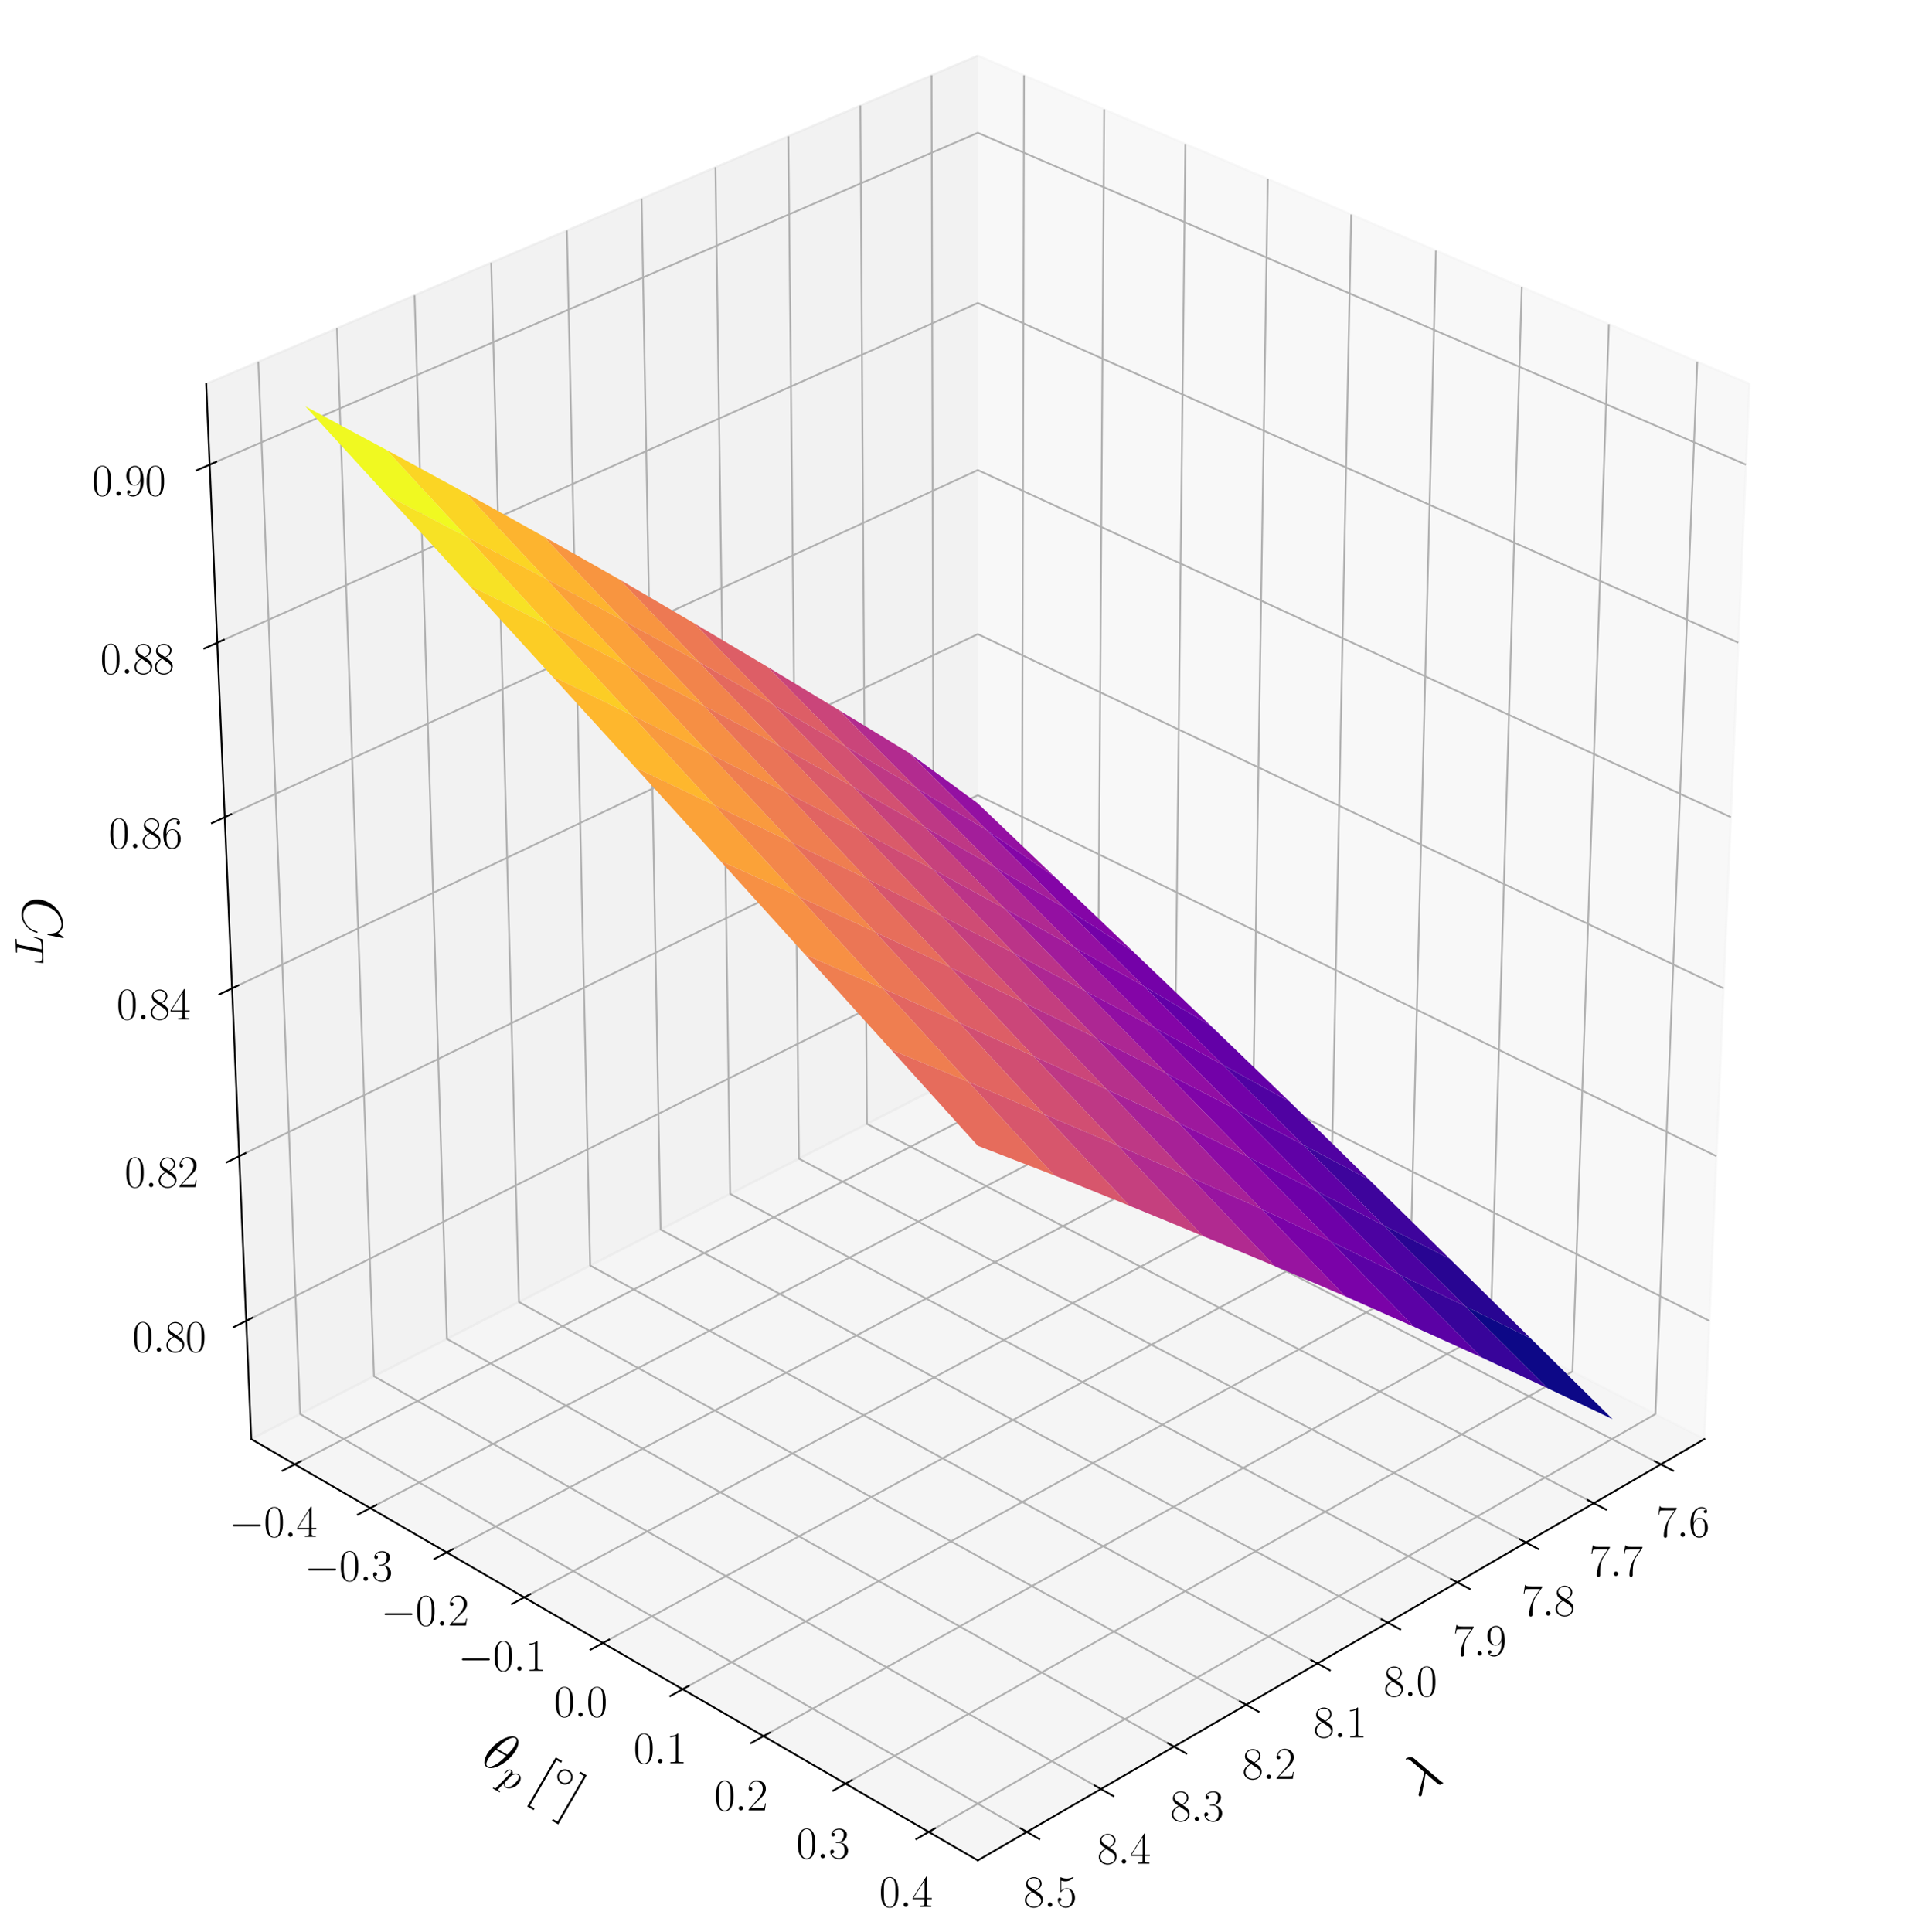 <?xml version="1.0" encoding="utf-8" standalone="no"?>
<!DOCTYPE svg PUBLIC "-//W3C//DTD SVG 1.1//EN"
  "http://www.w3.org/Graphics/SVG/1.1/DTD/svg11.dtd">
<svg xmlns:xlink="http://www.w3.org/1999/xlink" width="851.4pt" height="863.195pt" viewBox="0 0 851.4 863.195" xmlns="http://www.w3.org/2000/svg" version="1.1">
 <defs>
  <style type="text/css">*{stroke-linejoin: round; stroke-linecap: butt}</style>
 </defs>
 <g id="figure_1">
  <g id="patch_1">
   <path d="M 0 863.195 
L 851.4 863.195 
L 851.4 0 
L 0 0 
z
" style="fill: #ffffff"/>
  </g>
  <g id="patch_2">
   <path d="M 7.2 844.2 
L 844.2 844.2 
L 844.2 7.2 
L 7.2 7.2 
z
" style="fill: #ffffff"/>
  </g>
  <g id="pane3d_1">
   <g id="patch_3">
    <path d="M 437.011 476.824 
L 761.722 643.06 
L 781.847 171.546 
L 437.011 24.84 
" style="fill: #f2f2f2; opacity: 0.5; stroke: #f2f2f2; stroke-linejoin: miter"/>
   </g>
  </g>
  <g id="pane3d_2">
   <g id="patch_4">
    <path d="M 437.011 476.824 
L 112.3 643.06 
L 92.174 171.546 
L 437.011 24.84 
" style="fill: #e6e6e6; opacity: 0.5; stroke: #e6e6e6; stroke-linejoin: miter"/>
   </g>
  </g>
  <g id="pane3d_3">
   <g id="patch_5">
    <path d="M 437.011 476.824 
L 112.3 643.06 
L 437.011 831.33 
L 761.722 643.06 
" style="fill: #ececec; opacity: 0.5; stroke: #ececec; stroke-linejoin: miter"/>
   </g>
  </g>
  <g id="grid3d_1">
   <g id="Line3DCollection_1">
    <path d="M 742.266 654.341 
L 417.484 486.821 
L 416.344 33.633 
" style="fill: none; stroke: #b0b0b0; stroke-width: 0.8"/>
    <path d="M 712.32 671.704 
L 387.446 502.198 
L 384.535 47.165 
" style="fill: none; stroke: #b0b0b0; stroke-width: 0.8"/>
    <path d="M 682.007 689.28 
L 357.062 517.754 
L 352.339 60.863 
" style="fill: none; stroke: #b0b0b0; stroke-width: 0.8"/>
    <path d="M 651.32 707.072 
L 326.326 533.489 
L 319.747 74.729 
" style="fill: none; stroke: #b0b0b0; stroke-width: 0.8"/>
    <path d="M 620.252 725.085 
L 295.232 549.408 
L 286.752 88.766 
" style="fill: none; stroke: #b0b0b0; stroke-width: 0.8"/>
    <path d="M 588.797 743.323 
L 263.773 565.513 
L 253.347 102.977 
" style="fill: none; stroke: #b0b0b0; stroke-width: 0.8"/>
    <path d="M 556.947 761.79 
L 231.943 581.808 
L 219.524 117.367 
" style="fill: none; stroke: #b0b0b0; stroke-width: 0.8"/>
    <path d="M 524.695 780.491 
L 199.736 598.297 
L 185.276 131.937 
" style="fill: none; stroke: #b0b0b0; stroke-width: 0.8"/>
    <path d="M 492.032 799.429 
L 167.144 614.982 
L 150.594 146.692 
" style="fill: none; stroke: #b0b0b0; stroke-width: 0.8"/>
    <path d="M 458.951 818.609 
L 134.161 631.868 
L 115.469 161.635 
" style="fill: none; stroke: #b0b0b0; stroke-width: 0.8"/>
   </g>
  </g>
  <g id="grid3d_2">
   <g id="Line3DCollection_2">
    <path d="M 457.678 33.633 
L 456.538 486.821 
L 131.756 654.341 
" style="fill: none; stroke: #b0b0b0; stroke-width: 0.8"/>
    <path d="M 493.489 48.868 
L 490.354 504.133 
L 165.471 673.889 
" style="fill: none; stroke: #b0b0b0; stroke-width: 0.8"/>
    <path d="M 529.794 64.313 
L 524.61 521.67 
L 199.651 693.707 
" style="fill: none; stroke: #b0b0b0; stroke-width: 0.8"/>
    <path d="M 566.6 79.972 
L 559.313 539.437 
L 234.307 713.801 
" style="fill: none; stroke: #b0b0b0; stroke-width: 0.8"/>
    <path d="M 603.92 95.849 
L 594.473 557.437 
L 269.448 734.176 
" style="fill: none; stroke: #b0b0b0; stroke-width: 0.8"/>
    <path d="M 641.764 111.95 
L 630.098 575.675 
L 305.084 754.838 
" style="fill: none; stroke: #b0b0b0; stroke-width: 0.8"/>
    <path d="M 680.143 128.277 
L 666.198 594.156 
L 341.226 775.793 
" style="fill: none; stroke: #b0b0b0; stroke-width: 0.8"/>
    <path d="M 719.069 144.838 
L 702.782 612.886 
L 377.884 797.048 
" style="fill: none; stroke: #b0b0b0; stroke-width: 0.8"/>
    <path d="M 758.552 161.635 
L 739.861 631.868 
L 415.07 818.609 
" style="fill: none; stroke: #b0b0b0; stroke-width: 0.8"/>
   </g>
  </g>
  <g id="grid3d_3">
   <g id="Line3DCollection_3">
    <path d="M 110.045 590.228 
L 437.011 426.017 
L 763.977 590.228 
" style="fill: none; stroke: #b0b0b0; stroke-width: 0.8"/>
    <path d="M 106.904 516.652 
L 437.011 355.33 
L 767.117 516.652 
" style="fill: none; stroke: #b0b0b0; stroke-width: 0.8"/>
    <path d="M 103.703 441.649 
L 437.011 283.355 
L 770.319 441.649 
" style="fill: none; stroke: #b0b0b0; stroke-width: 0.8"/>
    <path d="M 100.439 365.177 
L 437.011 210.056 
L 773.583 365.177 
" style="fill: none; stroke: #b0b0b0; stroke-width: 0.8"/>
    <path d="M 97.111 287.193 
L 437.011 135.395 
L 776.911 287.193 
" style="fill: none; stroke: #b0b0b0; stroke-width: 0.8"/>
    <path d="M 93.716 207.651 
L 437.011 59.335 
L 780.306 207.651 
" style="fill: none; stroke: #b0b0b0; stroke-width: 0.8"/>
   </g>
  </g>
  <g id="axis3d_1">
   <g id="line2d_1">
    <path d="M 761.722 643.06 
L 437.011 831.33 
" style="fill: none; stroke: #000000; stroke-width: 0.8; stroke-linecap: square"/>
   </g>
   <g id="xtick_1">
    <g id="line2d_2">
     <path d="M 739.507 652.918 
L 747.792 657.191 
" style="fill: none; stroke: #000000; stroke-width: 0.8; stroke-linecap: square"/>
    </g>
    <g id="text_1">
     <!-- $\mathdefault{7.6}$ -->
     <g transform="translate(740.176 686.76) scale(0.2 -0.2)">
      <defs>
       <path id="CMR17-37" d="M 2886 3941 
L 2886 4081 
L 1382 4081 
C 634 4081 621 4165 595 4288 
L 480 4288 
L 294 3094 
L 410 3094 
C 429 3215 474 3540 550 3661 
C 589 3712 1062 3712 1171 3712 
L 2579 3712 
L 1869 2661 
C 1395 1954 1069 999 1069 165 
C 1069 89 1069 -128 1299 -128 
C 1530 -128 1530 89 1530 171 
L 1530 465 
C 1530 1508 1709 2196 2003 2636 
L 2886 3941 
z
" transform="scale(0.016)"/>
       <path id="CMMI12-3a" d="M 1178 307 
C 1178 492 1024 619 870 619 
C 685 619 557 466 557 313 
C 557 128 710 0 864 0 
C 1050 0 1178 153 1178 307 
z
" transform="scale(0.016)"/>
       <path id="CMR17-36" d="M 678 2176 
C 678 3690 1395 4032 1811 4032 
C 1946 4032 2272 4009 2400 3776 
C 2298 3776 2106 3776 2106 3553 
C 2106 3381 2246 3323 2336 3323 
C 2394 3323 2566 3348 2566 3560 
C 2566 3954 2246 4179 1805 4179 
C 1043 4179 243 3390 243 1984 
C 243 253 966 -128 1478 -128 
C 2099 -128 2688 427 2688 1283 
C 2688 2081 2170 2662 1517 2662 
C 1126 2662 838 2407 678 1960 
L 678 2176 
z
M 1478 25 
C 691 25 691 1200 691 1436 
C 691 1896 909 2560 1504 2560 
C 1613 2560 1926 2560 2138 2120 
C 2253 1870 2253 1609 2253 1289 
C 2253 944 2253 690 2118 434 
C 1978 171 1773 25 1478 25 
z
" transform="scale(0.016)"/>
      </defs>
      <use xlink:href="#CMR17-37" transform="scale(0.996)"/>
      <use xlink:href="#CMMI12-3a" transform="translate(45.69 0) scale(0.996)"/>
      <use xlink:href="#CMR17-36" transform="translate(72.788 0) scale(0.996)"/>
     </g>
    </g>
   </g>
   <g id="xtick_2">
    <g id="line2d_3">
     <path d="M 709.559 670.263 
L 717.85 674.589 
" style="fill: none; stroke: #000000; stroke-width: 0.8; stroke-linecap: square"/>
    </g>
    <g id="text_2">
     <!-- $\mathdefault{7.7}$ -->
     <g transform="translate(710.285 704.239) scale(0.2 -0.2)">
      <use xlink:href="#CMR17-37" transform="scale(0.996)"/>
      <use xlink:href="#CMMI12-3a" transform="translate(45.69 0) scale(0.996)"/>
      <use xlink:href="#CMR17-37" transform="translate(72.788 0) scale(0.996)"/>
     </g>
    </g>
   </g>
   <g id="xtick_3">
    <g id="line2d_4">
     <path d="M 679.244 687.822 
L 687.54 692.2 
" style="fill: none; stroke: #000000; stroke-width: 0.8; stroke-linecap: square"/>
    </g>
    <g id="text_3">
     <!-- $\mathdefault{7.8}$ -->
     <g transform="translate(680.029 721.931) scale(0.2 -0.2)">
      <defs>
       <path id="CMR17-38" d="M 1741 2264 
C 2144 2467 2554 2773 2554 3263 
C 2554 3841 1990 4179 1472 4179 
C 890 4179 378 3759 378 3180 
C 378 3021 416 2747 666 2505 
C 730 2442 998 2251 1171 2130 
C 883 1983 211 1634 211 934 
C 211 279 838 -128 1459 -128 
C 2144 -128 2720 362 2720 1010 
C 2720 1590 2330 1857 2074 2029 
L 1741 2264 
z
M 902 2822 
C 851 2854 595 3051 595 3351 
C 595 3739 998 4032 1459 4032 
C 1965 4032 2336 3676 2336 3262 
C 2336 2669 1670 2331 1638 2331 
C 1632 2331 1626 2331 1574 2370 
L 902 2822 
z
M 2080 1519 
C 2176 1449 2483 1240 2483 851 
C 2483 381 2010 25 1472 25 
C 890 25 448 438 448 940 
C 448 1443 838 1862 1280 2060 
L 2080 1519 
z
" transform="scale(0.016)"/>
      </defs>
      <use xlink:href="#CMR17-37" transform="scale(0.996)"/>
      <use xlink:href="#CMMI12-3a" transform="translate(45.69 0) scale(0.996)"/>
      <use xlink:href="#CMR17-38" transform="translate(72.788 0) scale(0.996)"/>
     </g>
    </g>
   </g>
   <g id="xtick_4">
    <g id="line2d_5">
     <path d="M 648.556 705.596 
L 656.856 710.029 
" style="fill: none; stroke: #000000; stroke-width: 0.8; stroke-linecap: square"/>
    </g>
    <g id="text_4">
     <!-- $\mathdefault{7.9}$ -->
     <g transform="translate(649.399 739.842) scale(0.2 -0.2)">
      <defs>
       <path id="CMR17-39" d="M 2253 1864 
C 2253 464 1670 31 1190 31 
C 1043 31 685 31 538 294 
C 704 268 826 357 826 518 
C 826 692 685 749 595 749 
C 538 749 365 723 365 506 
C 365 71 742 -128 1203 -128 
C 1939 -128 2688 674 2688 2073 
C 2688 3817 1971 4179 1485 4179 
C 851 4179 243 3628 243 2778 
C 243 1991 762 1408 1414 1408 
C 1952 1408 2189 1903 2253 2112 
L 2253 1864 
z
M 1427 1510 
C 1254 1510 1011 1542 813 1922 
C 678 2169 678 2461 678 2771 
C 678 3146 678 3405 858 3684 
C 947 3817 1114 4032 1485 4032 
C 2240 4032 2240 2885 2240 2632 
C 2240 2182 2035 1510 1427 1510 
z
" transform="scale(0.016)"/>
      </defs>
      <use xlink:href="#CMR17-37" transform="scale(0.996)"/>
      <use xlink:href="#CMMI12-3a" transform="translate(45.69 0) scale(0.996)"/>
      <use xlink:href="#CMR17-39" transform="translate(72.788 0) scale(0.996)"/>
     </g>
    </g>
   </g>
   <g id="xtick_5">
    <g id="line2d_6">
     <path d="M 617.487 723.591 
L 625.791 728.079 
" style="fill: none; stroke: #000000; stroke-width: 0.8; stroke-linecap: square"/>
    </g>
    <g id="text_5">
     <!-- $\mathdefault{8.0}$ -->
     <g transform="translate(618.39 757.974) scale(0.2 -0.2)">
      <defs>
       <path id="CMR17-30" d="M 2688 2025 
C 2688 2416 2682 3080 2413 3591 
C 2176 4039 1798 4198 1466 4198 
C 1158 4198 768 4058 525 3597 
C 269 3118 243 2524 243 2025 
C 243 1661 250 1106 448 619 
C 723 -39 1216 -128 1466 -128 
C 1760 -128 2208 -7 2470 600 
C 2662 1042 2688 1559 2688 2025 
z
M 1466 -26 
C 1056 -26 813 325 723 812 
C 653 1188 653 1738 653 2096 
C 653 2588 653 2997 736 3387 
C 858 3929 1216 4096 1466 4096 
C 1728 4096 2067 3923 2189 3400 
C 2272 3036 2278 2607 2278 2096 
C 2278 1680 2278 1169 2202 792 
C 2067 95 1690 -26 1466 -26 
z
" transform="scale(0.016)"/>
      </defs>
      <use xlink:href="#CMR17-38" transform="scale(0.996)"/>
      <use xlink:href="#CMMI12-3a" transform="translate(45.69 0) scale(0.996)"/>
      <use xlink:href="#CMR17-30" transform="translate(72.788 0) scale(0.996)"/>
     </g>
    </g>
   </g>
   <g id="xtick_6">
    <g id="line2d_7">
     <path d="M 586.031 741.81 
L 594.338 746.354 
" style="fill: none; stroke: #000000; stroke-width: 0.8; stroke-linecap: square"/>
    </g>
    <g id="text_6">
     <!-- $\mathdefault{8.1}$ -->
     <g transform="translate(586.993 776.333) scale(0.2 -0.2)">
      <defs>
       <path id="CMR17-31" d="M 1702 4058 
C 1702 4192 1696 4192 1606 4192 
C 1357 3916 979 3827 621 3827 
C 602 3827 570 3827 563 3808 
C 557 3795 557 3782 557 3648 
C 755 3648 1088 3686 1344 3839 
L 1344 461 
C 1344 236 1331 160 781 160 
L 589 160 
L 589 0 
C 896 0 1216 0 1523 0 
C 1830 0 2150 0 2458 0 
L 2458 160 
L 2266 160 
C 1715 160 1702 230 1702 458 
L 1702 4058 
z
" transform="scale(0.016)"/>
      </defs>
      <use xlink:href="#CMR17-38" transform="scale(0.996)"/>
      <use xlink:href="#CMMI12-3a" transform="translate(45.69 0) scale(0.996)"/>
      <use xlink:href="#CMR17-31" transform="translate(72.788 0) scale(0.996)"/>
     </g>
    </g>
   </g>
   <g id="xtick_7">
    <g id="line2d_8">
     <path d="M 554.18 760.258 
L 562.49 764.86 
" style="fill: none; stroke: #000000; stroke-width: 0.8; stroke-linecap: square"/>
    </g>
    <g id="text_7">
     <!-- $\mathdefault{8.2}$ -->
     <g transform="translate(555.203 794.923) scale(0.2 -0.2)">
      <defs>
       <path id="CMR17-32" d="M 2669 989 
L 2554 989 
C 2490 536 2438 459 2413 420 
C 2381 369 1920 369 1830 369 
L 602 369 
C 832 619 1280 1072 1824 1597 
C 2214 1967 2669 2402 2669 3035 
C 2669 3790 2067 4224 1395 4224 
C 691 4224 262 3604 262 3030 
C 262 2780 448 2748 525 2748 
C 589 2748 781 2787 781 3010 
C 781 3207 614 3264 525 3264 
C 486 3264 448 3258 422 3245 
C 544 3790 915 4058 1306 4058 
C 1862 4058 2227 3617 2227 3035 
C 2227 2479 1901 2000 1536 1584 
L 262 146 
L 262 0 
L 2515 0 
L 2669 989 
z
" transform="scale(0.016)"/>
      </defs>
      <use xlink:href="#CMR17-38" transform="scale(0.996)"/>
      <use xlink:href="#CMMI12-3a" transform="translate(45.69 0) scale(0.996)"/>
      <use xlink:href="#CMR17-32" transform="translate(72.788 0) scale(0.996)"/>
     </g>
    </g>
   </g>
   <g id="xtick_8">
    <g id="line2d_9">
     <path d="M 521.927 778.939 
L 530.239 783.599 
" style="fill: none; stroke: #000000; stroke-width: 0.8; stroke-linecap: square"/>
    </g>
    <g id="text_8">
     <!-- $\mathdefault{8.3}$ -->
     <g transform="translate(523.01 813.747) scale(0.2 -0.2)">
      <defs>
       <path id="CMR17-33" d="M 1414 2157 
C 1984 2157 2234 1662 2234 1090 
C 2234 320 1824 25 1453 25 
C 1114 25 563 194 390 693 
C 422 680 454 680 486 680 
C 640 680 755 782 755 948 
C 755 1133 614 1216 486 1216 
C 378 1216 211 1165 211 926 
C 211 335 787 -128 1466 -128 
C 2176 -128 2720 430 2720 1085 
C 2720 1707 2208 2157 1600 2227 
C 2086 2328 2554 2756 2554 3329 
C 2554 3820 2048 4179 1472 4179 
C 890 4179 378 3829 378 3329 
C 378 3110 544 3072 627 3072 
C 762 3072 877 3155 877 3321 
C 877 3486 762 3569 627 3569 
C 602 3569 570 3569 544 3557 
C 730 3959 1235 4032 1459 4032 
C 1683 4032 2106 3925 2106 3320 
C 2106 3143 2080 2828 1862 2550 
C 1670 2304 1453 2304 1242 2284 
C 1210 2284 1062 2269 1037 2269 
C 992 2263 966 2257 966 2208 
C 966 2163 973 2157 1101 2157 
L 1414 2157 
z
" transform="scale(0.016)"/>
      </defs>
      <use xlink:href="#CMR17-38" transform="scale(0.996)"/>
      <use xlink:href="#CMMI12-3a" transform="translate(45.69 0) scale(0.996)"/>
      <use xlink:href="#CMR17-33" transform="translate(72.788 0) scale(0.996)"/>
     </g>
    </g>
   </g>
   <g id="xtick_9">
    <g id="line2d_10">
     <path d="M 489.264 797.857 
L 497.577 802.577 
" style="fill: none; stroke: #000000; stroke-width: 0.8; stroke-linecap: square"/>
    </g>
    <g id="text_9">
     <!-- $\mathdefault{8.4}$ -->
     <g transform="translate(490.408 832.811) scale(0.2 -0.2)">
      <defs>
       <path id="CMR17-34" d="M 2150 4122 
C 2150 4256 2144 4256 2029 4256 
L 128 1254 
L 128 1088 
L 1779 1088 
L 1779 457 
C 1779 224 1766 160 1318 160 
L 1197 160 
L 1197 0 
C 1402 0 1747 0 1965 0 
C 2182 0 2528 0 2733 0 
L 2733 160 
L 2611 160 
C 2163 160 2150 224 2150 457 
L 2150 1088 
L 2803 1088 
L 2803 1254 
L 2150 1254 
L 2150 4122 
z
M 1798 3703 
L 1798 1254 
L 256 1254 
L 1798 3703 
z
" transform="scale(0.016)"/>
      </defs>
      <use xlink:href="#CMR17-38" transform="scale(0.996)"/>
      <use xlink:href="#CMMI12-3a" transform="translate(45.69 0) scale(0.996)"/>
      <use xlink:href="#CMR17-34" transform="translate(72.788 0) scale(0.996)"/>
     </g>
    </g>
   </g>
   <g id="xtick_10">
    <g id="line2d_11">
     <path d="M 456.183 817.018 
L 464.497 821.798 
" style="fill: none; stroke: #000000; stroke-width: 0.8; stroke-linecap: square"/>
    </g>
    <g id="text_10">
     <!-- $\mathdefault{8.5}$ -->
     <g transform="translate(457.389 852.119) scale(0.2 -0.2)">
      <defs>
       <path id="CMR17-35" d="M 730 3692 
C 794 3666 1056 3584 1325 3584 
C 1920 3584 2246 3911 2432 4100 
C 2432 4157 2432 4192 2394 4192 
C 2387 4192 2374 4192 2323 4163 
C 2099 4058 1837 3973 1517 3973 
C 1325 3973 1037 3999 723 4139 
C 653 4171 640 4171 634 4171 
C 602 4171 595 4164 595 4037 
L 595 2203 
C 595 2089 595 2057 659 2057 
C 691 2057 704 2070 736 2114 
C 941 2401 1222 2522 1542 2522 
C 1766 2522 2246 2382 2246 1289 
C 2246 1085 2246 715 2054 421 
C 1894 159 1645 25 1370 25 
C 947 25 518 320 403 814 
C 429 807 480 795 506 795 
C 589 795 749 840 749 1038 
C 749 1210 627 1280 506 1280 
C 358 1280 262 1190 262 1011 
C 262 454 704 -128 1382 -128 
C 2042 -128 2669 440 2669 1264 
C 2669 2030 2170 2624 1549 2624 
C 1222 2624 947 2503 730 2274 
L 730 3692 
z
" transform="scale(0.016)"/>
      </defs>
      <use xlink:href="#CMR17-38" transform="scale(0.996)"/>
      <use xlink:href="#CMMI12-3a" transform="translate(45.69 0) scale(0.996)"/>
      <use xlink:href="#CMR17-35" transform="translate(72.788 0) scale(0.996)"/>
     </g>
    </g>
   </g>
   <g id="text_11">
    <!-- $\lambda$ -->
    <g transform="translate(633.135 803.422) rotate(-30.106) scale(0.25 -0.25)">
     <defs>
      <path id="CMMI12-15" d="M 1978 3965 
C 1818 4416 1312 4416 1229 4416 
C 1190 4416 1120 4416 1120 4352 
C 1120 4302 1158 4295 1190 4289 
C 1286 4276 1363 4263 1466 4080 
C 1530 3959 2189 2059 2189 2046 
C 2189 2040 2182 2033 2131 1982 
L 467 311 
C 390 234 339 183 339 102 
C 339 12 416 -64 518 -64 
C 544 -64 614 -51 653 -13 
C 755 82 1670 1194 2253 1881 
C 2419 1383 2624 797 2822 261 
C 2854 166 2886 76 2976 -6 
C 3040 -64 3053 -64 3232 -64 
L 3354 -64 
C 3379 -64 3424 -64 3424 -13 
C 3424 13 3418 19 3392 45 
C 3334 115 3290 229 3264 306 
L 1978 3965 
z
" transform="scale(0.016)"/>
     </defs>
     <use xlink:href="#CMMI12-15" transform="scale(0.996)"/>
    </g>
   </g>
  </g>
  <g id="axis3d_2">
   <g id="line2d_12">
    <path d="M 112.3 643.06 
L 437.011 831.33 
" style="fill: none; stroke: #000000; stroke-width: 0.8; stroke-linecap: square"/>
   </g>
   <g id="xtick_11">
    <g id="line2d_13">
     <path d="M 134.515 652.918 
L 126.229 657.191 
" style="fill: none; stroke: #000000; stroke-width: 0.8; stroke-linecap: square"/>
    </g>
    <g id="text_12">
     <!-- $\mathdefault{−0.4}$ -->
     <g transform="translate(102.402 686.76) scale(0.2 -0.2)">
      <defs>
       <path id="CMSY10-0" d="M 4218 1472 
C 4326 1472 4442 1472 4442 1600 
C 4442 1728 4326 1728 4218 1728 
L 755 1728 
C 646 1728 531 1728 531 1600 
C 531 1472 646 1472 755 1472 
L 4218 1472 
z
" transform="scale(0.016)"/>
      </defs>
      <use xlink:href="#CMSY10-0" transform="scale(0.996)"/>
      <use xlink:href="#CMR17-30" transform="translate(77.487 0) scale(0.996)"/>
      <use xlink:href="#CMMI12-3a" transform="translate(123.178 0) scale(0.996)"/>
      <use xlink:href="#CMR17-34" transform="translate(150.275 0) scale(0.996)"/>
     </g>
    </g>
   </g>
   <g id="xtick_12">
    <g id="line2d_14">
     <path d="M 168.232 672.447 
L 159.941 676.779 
" style="fill: none; stroke: #000000; stroke-width: 0.8; stroke-linecap: square"/>
    </g>
    <g id="text_13">
     <!-- $\mathdefault{−0.3}$ -->
     <g transform="translate(136.054 706.438) scale(0.2 -0.2)">
      <use xlink:href="#CMSY10-0" transform="scale(0.996)"/>
      <use xlink:href="#CMR17-30" transform="translate(77.487 0) scale(0.996)"/>
      <use xlink:href="#CMMI12-3a" transform="translate(123.178 0) scale(0.996)"/>
      <use xlink:href="#CMR17-33" transform="translate(150.275 0) scale(0.996)"/>
     </g>
    </g>
   </g>
   <g id="xtick_13">
    <g id="line2d_15">
     <path d="M 202.414 692.245 
L 194.118 696.637 
" style="fill: none; stroke: #000000; stroke-width: 0.8; stroke-linecap: square"/>
    </g>
    <g id="text_14">
     <!-- $\mathdefault{−0.2}$ -->
     <g transform="translate(170.171 726.388) scale(0.2 -0.2)">
      <use xlink:href="#CMSY10-0" transform="scale(0.996)"/>
      <use xlink:href="#CMR17-30" transform="translate(77.487 0) scale(0.996)"/>
      <use xlink:href="#CMMI12-3a" transform="translate(123.178 0) scale(0.996)"/>
      <use xlink:href="#CMR17-32" transform="translate(150.275 0) scale(0.996)"/>
     </g>
    </g>
   </g>
   <g id="xtick_14">
    <g id="line2d_16">
     <path d="M 237.071 712.318 
L 228.77 716.772 
" style="fill: none; stroke: #000000; stroke-width: 0.8; stroke-linecap: square"/>
    </g>
    <g id="text_15">
     <!-- $\mathdefault{−0.1}$ -->
     <g transform="translate(204.762 746.615) scale(0.2 -0.2)">
      <use xlink:href="#CMSY10-0" transform="scale(0.996)"/>
      <use xlink:href="#CMR17-30" transform="translate(77.487 0) scale(0.996)"/>
      <use xlink:href="#CMMI12-3a" transform="translate(123.178 0) scale(0.996)"/>
      <use xlink:href="#CMR17-31" transform="translate(150.275 0) scale(0.996)"/>
     </g>
    </g>
   </g>
   <g id="xtick_15">
    <g id="line2d_17">
     <path d="M 272.213 732.672 
L 263.908 737.188 
" style="fill: none; stroke: #000000; stroke-width: 0.8; stroke-linecap: square"/>
    </g>
    <g id="text_16">
     <!-- $\mathdefault{0.0}$ -->
     <g transform="translate(247.586 767.125) scale(0.2 -0.2)">
      <use xlink:href="#CMR17-30" transform="scale(0.996)"/>
      <use xlink:href="#CMMI12-3a" transform="translate(45.69 0) scale(0.996)"/>
      <use xlink:href="#CMR17-30" transform="translate(72.788 0) scale(0.996)"/>
     </g>
    </g>
   </g>
   <g id="xtick_16">
    <g id="line2d_18">
     <path d="M 307.85 753.313 
L 299.542 757.893 
" style="fill: none; stroke: #000000; stroke-width: 0.8; stroke-linecap: square"/>
    </g>
    <g id="text_17">
     <!-- $\mathdefault{0.1}$ -->
     <g transform="translate(283.155 787.924) scale(0.2 -0.2)">
      <use xlink:href="#CMR17-30" transform="scale(0.996)"/>
      <use xlink:href="#CMMI12-3a" transform="translate(45.69 0) scale(0.996)"/>
      <use xlink:href="#CMR17-31" transform="translate(72.788 0) scale(0.996)"/>
     </g>
    </g>
   </g>
   <g id="xtick_17">
    <g id="line2d_19">
     <path d="M 343.993 774.247 
L 335.682 778.892 
" style="fill: none; stroke: #000000; stroke-width: 0.8; stroke-linecap: square"/>
    </g>
    <g id="text_18">
     <!-- $\mathdefault{0.2}$ -->
     <g transform="translate(319.23 809.019) scale(0.2 -0.2)">
      <use xlink:href="#CMR17-30" transform="scale(0.996)"/>
      <use xlink:href="#CMMI12-3a" transform="translate(45.69 0) scale(0.996)"/>
      <use xlink:href="#CMR17-32" transform="translate(72.788 0) scale(0.996)"/>
     </g>
    </g>
   </g>
   <g id="xtick_18">
    <g id="line2d_20">
     <path d="M 380.652 795.479 
L 372.339 800.191 
" style="fill: none; stroke: #000000; stroke-width: 0.8; stroke-linecap: square"/>
    </g>
    <g id="text_19">
     <!-- $\mathdefault{0.3}$ -->
     <g transform="translate(355.82 830.415) scale(0.2 -0.2)">
      <use xlink:href="#CMR17-30" transform="scale(0.996)"/>
      <use xlink:href="#CMMI12-3a" transform="translate(45.69 0) scale(0.996)"/>
      <use xlink:href="#CMR17-33" transform="translate(72.788 0) scale(0.996)"/>
     </g>
    </g>
   </g>
   <g id="xtick_19">
    <g id="line2d_21">
     <path d="M 417.839 817.018 
L 409.525 821.798 
" style="fill: none; stroke: #000000; stroke-width: 0.8; stroke-linecap: square"/>
    </g>
    <g id="text_20">
     <!-- $\mathdefault{0.4}$ -->
     <g transform="translate(392.937 852.119) scale(0.2 -0.2)">
      <use xlink:href="#CMR17-30" transform="scale(0.996)"/>
      <use xlink:href="#CMMI12-3a" transform="translate(45.69 0) scale(0.996)"/>
      <use xlink:href="#CMR17-34" transform="translate(72.788 0) scale(0.996)"/>
     </g>
    </g>
   </g>
   <g id="text_21">
    <!-- $\theta_p\:\unit{[\degree]}$ -->
    <g transform="translate(214.367 787.514) rotate(-329.894) scale(0.25 -0.25)">
     <defs>
      <path id="CMMI12-12" d="M 2835 3200 
C 2835 3850 2630 4480 2106 4480 
C 1210 4480 256 2615 256 1216 
C 256 923 320 -64 992 -64 
C 1862 -64 2835 1756 2835 3200 
z
M 896 2304 
C 992 2679 1126 3214 1382 3665 
C 1594 4047 1818 4352 2099 4352 
C 2310 4352 2451 4174 2451 3564 
C 2451 3334 2432 3017 2246 2304 
L 896 2304 
z
M 2202 2113 
C 2042 1490 1907 1088 1677 687 
C 1491 363 1267 64 998 64 
C 800 64 640 217 640 846 
C 640 1260 742 1693 845 2113 
L 2202 2113 
z
" transform="scale(0.016)"/>
      <path id="CMMI12-70" d="M 275 -789 
C 230 -980 205 -1031 -58 -1031 
C -134 -1031 -198 -1031 -198 -1152 
C -198 -1165 -192 -1216 -122 -1216 
C -38 -1216 51 -1216 134 -1216 
L 410 -1216 
C 544 -1216 870 -1216 1005 -1216 
C 1043 -1216 1120 -1216 1120 -1101 
C 1120 -1031 1075 -1031 966 -1031 
C 672 -1031 653 -987 653 -937 
C 653 -861 941 219 979 364 
C 1050 185 1222 -64 1555 -64 
C 2278 -64 3059 875 3059 1814 
C 3059 2401 2726 2816 2246 2816 
C 1837 2816 1491 2420 1421 2331 
C 1370 2650 1120 2816 864 2816 
C 678 2816 531 2727 410 2484 
C 294 2254 205 1865 205 1839 
C 205 1814 230 1782 275 1782 
C 326 1782 333 1788 371 1935 
C 467 2312 589 2689 845 2689 
C 992 2689 1043 2587 1043 2397 
C 1043 2245 1024 2181 998 2067 
L 275 -789 
z
M 1382 1993 
C 1427 2171 1606 2357 1709 2446 
C 1779 2510 1990 2689 2234 2689 
C 2515 2689 2643 2408 2643 2076 
C 2643 1769 2464 1047 2304 715 
C 2144 370 1850 64 1555 64 
C 1120 64 1050 613 1050 639 
C 1050 658 1062 709 1069 741 
L 1382 1993 
z
" transform="scale(0.016)"/>
      <path id="CMR17-5b" d="M 1504 -1600 
L 1504 -1377 
L 902 -1377 
L 902 4544 
L 1504 4544 
L 1504 4767 
L 678 4767 
L 678 -1600 
L 1504 -1600 
z
" transform="scale(0.016)"/>
      <path id="CMSY10-e" d="M 2842 1600 
C 2842 2277 2272 2828 1600 2828 
C 909 2828 352 2264 352 1600 
C 352 930 909 372 1600 372 
C 2272 372 2842 923 2842 1600 
z
M 1600 628 
C 1043 628 608 1070 608 1600 
C 608 2130 1050 2572 1600 2572 
C 2131 2572 2586 2142 2586 1600 
C 2586 1058 2131 628 1600 628 
z
" transform="scale(0.016)"/>
      <path id="CMR17-5d" d="M 915 4767 
L 90 4767 
L 90 4544 
L 691 4544 
L 691 -1377 
L 90 -1377 
L 90 -1600 
L 915 -1600 
L 915 4767 
z
" transform="scale(0.016)"/>
     </defs>
     <use xlink:href="#CMMI12-12" transform="scale(0.996)"/>
     <use xlink:href="#CMMI12-70" transform="translate(45.46 -14.944) scale(0.697)"/>
     <use xlink:href="#CMR17-5b" transform="translate(102.369 0) scale(0.996)"/>
     <use xlink:href="#CMSY10-e" transform="translate(127.24 36.154) scale(0.697)"/>
     <use xlink:href="#CMR17-5d" transform="translate(162.607 0) scale(0.996)"/>
    </g>
   </g>
  </g>
  <g id="axis3d_3">
   <g id="line2d_22">
    <path d="M 112.3 643.06 
L 92.174 171.546 
" style="fill: none; stroke: #000000; stroke-width: 0.8; stroke-linecap: square"/>
   </g>
   <g id="xtick_20">
    <g id="line2d_23">
     <path d="M 112.823 588.832 
L 104.48 593.022 
" style="fill: none; stroke: #000000; stroke-width: 0.8; stroke-linecap: square"/>
    </g>
    <g id="text_22">
     <!-- $\mathdefault{0.80}$ -->
     <g transform="translate(59.126 604.065) scale(0.2 -0.2)">
      <use xlink:href="#CMR17-30" transform="scale(0.996)"/>
      <use xlink:href="#CMMI12-3a" transform="translate(45.69 0) scale(0.996)"/>
      <use xlink:href="#CMR17-38" transform="translate(72.788 0) scale(0.996)"/>
      <use xlink:href="#CMR17-30" transform="translate(118.478 0) scale(0.996)"/>
     </g>
    </g>
   </g>
   <g id="xtick_21">
    <g id="line2d_24">
     <path d="M 109.711 515.28 
L 101.283 519.399 
" style="fill: none; stroke: #000000; stroke-width: 0.8; stroke-linecap: square"/>
    </g>
    <g id="text_23">
     <!-- $\mathdefault{0.82}$ -->
     <g transform="translate(55.655 530.489) scale(0.2 -0.2)">
      <use xlink:href="#CMR17-30" transform="scale(0.996)"/>
      <use xlink:href="#CMMI12-3a" transform="translate(45.69 0) scale(0.996)"/>
      <use xlink:href="#CMR17-38" transform="translate(72.788 0) scale(0.996)"/>
      <use xlink:href="#CMR17-32" transform="translate(118.478 0) scale(0.996)"/>
     </g>
    </g>
   </g>
   <g id="xtick_22">
    <g id="line2d_25">
     <path d="M 106.538 440.303 
L 98.024 444.346 
" style="fill: none; stroke: #000000; stroke-width: 0.8; stroke-linecap: square"/>
    </g>
    <g id="text_24">
     <!-- $\mathdefault{0.84}$ -->
     <g transform="translate(52.116 455.486) scale(0.2 -0.2)">
      <use xlink:href="#CMR17-30" transform="scale(0.996)"/>
      <use xlink:href="#CMMI12-3a" transform="translate(45.69 0) scale(0.996)"/>
      <use xlink:href="#CMR17-38" transform="translate(72.788 0) scale(0.996)"/>
      <use xlink:href="#CMR17-34" transform="translate(118.478 0) scale(0.996)"/>
     </g>
    </g>
   </g>
   <g id="xtick_23">
    <g id="line2d_26">
     <path d="M 103.304 363.857 
L 94.701 367.822 
" style="fill: none; stroke: #000000; stroke-width: 0.8; stroke-linecap: square"/>
    </g>
    <g id="text_25">
     <!-- $\mathdefault{0.86}$ -->
     <g transform="translate(48.507 379.014) scale(0.2 -0.2)">
      <use xlink:href="#CMR17-30" transform="scale(0.996)"/>
      <use xlink:href="#CMMI12-3a" transform="translate(45.69 0) scale(0.996)"/>
      <use xlink:href="#CMR17-38" transform="translate(72.788 0) scale(0.996)"/>
      <use xlink:href="#CMR17-36" transform="translate(118.478 0) scale(0.996)"/>
     </g>
    </g>
   </g>
   <g id="xtick_24">
    <g id="line2d_27">
     <path d="M 100.005 285.901 
L 91.312 289.783 
" style="fill: none; stroke: #000000; stroke-width: 0.8; stroke-linecap: square"/>
    </g>
    <g id="text_26">
     <!-- $\mathdefault{0.88}$ -->
     <g transform="translate(44.827 301.03) scale(0.2 -0.2)">
      <use xlink:href="#CMR17-30" transform="scale(0.996)"/>
      <use xlink:href="#CMMI12-3a" transform="translate(45.69 0) scale(0.996)"/>
      <use xlink:href="#CMR17-38" transform="translate(72.788 0) scale(0.996)"/>
      <use xlink:href="#CMR17-38" transform="translate(118.478 0) scale(0.996)"/>
     </g>
    </g>
   </g>
   <g id="xtick_25">
    <g id="line2d_28">
     <path d="M 96.641 206.387 
L 87.856 210.183 
" style="fill: none; stroke: #000000; stroke-width: 0.8; stroke-linecap: square"/>
    </g>
    <g id="text_27">
     <!-- $\mathdefault{0.90}$ -->
     <g transform="translate(41.074 221.488) scale(0.2 -0.2)">
      <use xlink:href="#CMR17-30" transform="scale(0.996)"/>
      <use xlink:href="#CMMI12-3a" transform="translate(45.69 0) scale(0.996)"/>
      <use xlink:href="#CMR17-39" transform="translate(72.788 0) scale(0.996)"/>
      <use xlink:href="#CMR17-30" transform="translate(118.478 0) scale(0.996)"/>
     </g>
    </g>
   </g>
   <g id="text_28">
    <!-- $C_T$ -->
    <g transform="translate(9.802 400.94) rotate(-272.444) scale(0.25 -0.25)">
     <defs>
      <path id="CMMI12-43" d="M 4781 4423 
C 4781 4480 4736 4480 4723 4480 
C 4710 4480 4685 4480 4634 4416 
L 4192 3882 
C 3968 4264 3616 4480 3136 4480 
C 1754 4480 320 3088 320 1595 
C 320 533 1069 -128 2003 -128 
C 2515 -128 2963 88 3334 400 
C 3891 863 4058 1481 4058 1531 
C 4058 1588 4006 1588 3987 1588 
C 3930 1588 3923 1550 3910 1524 
C 3616 534 2752 57 2112 57 
C 1434 57 845 489 845 1391 
C 845 1595 909 2700 1632 3532 
C 1984 3939 2586 4295 3194 4295 
C 3898 4295 4211 3717 4211 3068 
C 4211 2903 4192 2764 4192 2738 
C 4192 2681 4256 2681 4275 2681 
C 4346 2681 4352 2687 4378 2801 
L 4781 4423 
z
" transform="scale(0.016)"/>
      <path id="CMMI12-54" d="M 2669 3910 
C 2707 4064 2720 4121 2816 4147 
C 2867 4160 3078 4160 3213 4160 
C 3853 4160 4154 4134 4154 3634 
C 4154 3537 4128 3295 4090 3057 
L 4083 2980 
C 4083 2954 4109 2916 4147 2916 
C 4211 2916 4211 2948 4230 3050 
L 4416 4184 
C 4429 4243 4429 4256 4429 4275 
C 4429 4345 4390 4345 4262 4345 
L 762 4345 
C 614 4345 608 4339 570 4224 
L 179 3070 
C 173 3056 154 2986 154 2980 
C 154 2948 179 2916 218 2916 
C 269 2916 282 2941 307 3024 
C 576 3801 710 4160 1562 4160 
L 1990 4160 
C 2144 4160 2208 4160 2208 4089 
C 2208 4069 2208 4057 2176 3941 
L 1318 499 
C 1254 249 1242 185 563 185 
C 403 185 358 185 358 64 
C 358 0 429 0 461 0 
C 621 0 787 0 947 0 
L 1946 0 
C 2106 0 2278 0 2438 0 
C 2509 0 2573 0 2573 121 
C 2573 185 2528 185 2362 185 
C 1786 185 1786 243 1786 339 
C 1786 346 1786 391 1811 494 
L 2669 3910 
z
" transform="scale(0.016)"/>
     </defs>
     <use xlink:href="#CMMI12-43" transform="scale(0.996)"/>
     <use xlink:href="#CMMI12-54" transform="translate(69.792 -14.944) scale(0.697)"/>
    </g>
   </g>
  </g>
  <g id="axes_1">
   <g id="Poly3DCollection_1">
    <path d="M 437.011 358.994 
L 406.289 336.422 
L 440.868 370.847 
L 471.364 391.808 
z
" clip-path="url(#p5404d7bef1)" style="fill: #9410a2"/>
    <path d="M 471.364 391.808 
L 440.868 370.847 
L 475.754 405.621 
L 506.033 424.821 
z
" clip-path="url(#p5404d7bef1)" style="fill: #8405a7"/>
    <path d="M 506.033 424.821 
L 475.754 405.621 
L 510.953 440.492 
L 541.019 458.241 
z
" clip-path="url(#p5404d7bef1)" style="fill: #7401a8"/>
    <path d="M 406.289 336.422 
L 374.937 317.312 
L 409.733 352.305 
L 440.868 370.847 
z
" clip-path="url(#p5404d7bef1)" style="fill: #b22b8f"/>
    <path d="M 541.019 458.241 
L 510.953 440.492 
L 546.468 475.8 
L 576.323 492.242 
z
" clip-path="url(#p5404d7bef1)" style="fill: #6300a7"/>
    <path d="M 440.868 370.847 
L 409.733 352.305 
L 444.839 387.652 
L 475.754 405.621 
z
" clip-path="url(#p5404d7bef1)" style="fill: #a31e9a"/>
    <path d="M 576.323 492.242 
L 546.468 475.8 
L 582.301 511.487 
L 611.937 527.159 
z
" clip-path="url(#p5404d7bef1)" style="fill: #5002a2"/>
    <path d="M 475.754 405.621 
L 444.839 387.652 
L 480.258 423.399 
L 510.953 440.492 
z
" clip-path="url(#p5404d7bef1)" style="fill: #9410a2"/>
    <path d="M 374.937 317.312 
L 342.936 297.94 
L 377.954 333.573 
L 409.733 352.305 
z
" clip-path="url(#p5404d7bef1)" style="fill: #ca457a"/>
    <path d="M 611.937 527.159 
L 582.301 511.487 
L 618.456 547.603 
L 647.874 562.432 
z
" clip-path="url(#p5404d7bef1)" style="fill: #3e049c"/>
    <path d="M 510.953 440.492 
L 480.258 423.399 
L 515.996 459.25 
L 546.468 475.8 
z
" clip-path="url(#p5404d7bef1)" style="fill: #8405a7"/>
    <path d="M 409.733 352.305 
L 377.954 333.573 
L 413.283 369.568 
L 444.839 387.652 
z
" clip-path="url(#p5404d7bef1)" style="fill: #be3885"/>
    <path d="M 647.874 562.432 
L 618.456 547.603 
L 654.948 583.72 
L 684.137 598.088 
z
" clip-path="url(#p5404d7bef1)" style="fill: #280592"/>
    <path d="M 546.468 475.8 
L 515.996 459.25 
L 552.055 495.576 
L 582.301 511.487 
z
" clip-path="url(#p5404d7bef1)" style="fill: #7201a8"/>
    <path d="M 444.839 387.652 
L 413.283 369.568 
L 448.928 405.962 
L 480.258 423.399 
z
" clip-path="url(#p5404d7bef1)" style="fill: #b02991"/>
    <path d="M 342.936 297.94 
L 310.273 278.528 
L 345.514 314.803 
L 377.954 333.573 
z
" clip-path="url(#p5404d7bef1)" style="fill: #dd5e66"/>
    <path d="M 684.137 598.088 
L 654.948 583.72 
L 691.767 620.409 
L 720.726 634.17 
z
" clip-path="url(#p5404d7bef1)" style="fill: #0d0887"/>
    <path d="M 582.301 511.487 
L 552.055 495.576 
L 588.439 532.289 
L 618.456 547.603 
z
" clip-path="url(#p5404d7bef1)" style="fill: #6001a6"/>
    <path d="M 480.258 423.399 
L 448.928 405.962 
L 484.891 442.756 
L 515.996 459.25 
z
" clip-path="url(#p5404d7bef1)" style="fill: #a11b9b"/>
    <path d="M 377.954 333.573 
L 345.514 314.803 
L 381.07 351.452 
L 413.283 369.568 
z
" clip-path="url(#p5404d7bef1)" style="fill: #d35171"/>
    <path d="M 618.456 547.603 
L 588.439 532.289 
L 625.151 569.413 
L 654.948 583.72 
z
" clip-path="url(#p5404d7bef1)" style="fill: #4c02a1"/>
    <path d="M 515.996 459.25 
L 484.891 442.756 
L 521.179 479.601 
L 552.055 495.576 
z
" clip-path="url(#p5404d7bef1)" style="fill: #910ea3"/>
    <path d="M 413.283 369.568 
L 381.07 351.452 
L 416.943 388.479 
L 448.928 405.962 
z
" clip-path="url(#p5404d7bef1)" style="fill: #c7427c"/>
    <path d="M 310.273 278.528 
L 276.927 258.968 
L 312.395 295.845 
L 345.514 314.803 
z
" clip-path="url(#p5404d7bef1)" style="fill: #ed7953"/>
    <path d="M 654.948 583.72 
L 625.151 569.413 
L 662.206 606.581 
L 691.767 620.409 
z
" clip-path="url(#p5404d7bef1)" style="fill: #38049a"/>
    <path d="M 552.055 495.576 
L 521.179 479.601 
L 557.794 516.974 
L 588.439 532.289 
z
" clip-path="url(#p5404d7bef1)" style="fill: #8004a8"/>
    <path d="M 448.928 405.962 
L 416.943 388.479 
L 453.137 425.89 
L 484.891 442.756 
z
" clip-path="url(#p5404d7bef1)" style="fill: #bb3488"/>
    <path d="M 345.514 314.803 
L 312.395 295.845 
L 348.182 333.265 
L 381.07 351.452 
z
" clip-path="url(#p5404d7bef1)" style="fill: #e4695e"/>
    <path d="M 588.439 532.289 
L 557.794 516.974 
L 594.741 554.746 
L 625.151 569.413 
z
" clip-path="url(#p5404d7bef1)" style="fill: #6e00a8"/>
    <path d="M 484.891 442.756 
L 453.137 425.89 
L 489.656 463.689 
L 521.179 479.601 
z
" clip-path="url(#p5404d7bef1)" style="fill: #ad2793"/>
    <path d="M 381.07 351.452 
L 348.182 333.265 
L 384.288 371.079 
L 416.943 388.479 
z
" clip-path="url(#p5404d7bef1)" style="fill: #da5b69"/>
    <path d="M 276.927 258.968 
L 242.891 239.682 
L 278.591 277.348 
L 312.395 295.845 
z
" clip-path="url(#p5404d7bef1)" style="fill: #f89540"/>
    <path d="M 625.151 569.413 
L 594.741 554.746 
L 632.021 592.924 
L 662.206 606.581 
z
" clip-path="url(#p5404d7bef1)" style="fill: #5b01a5"/>
    <path d="M 521.179 479.601 
L 489.656 463.689 
L 526.507 501.609 
L 557.794 516.974 
z
" clip-path="url(#p5404d7bef1)" style="fill: #9d189d"/>
    <path d="M 416.943 388.479 
L 384.288 371.079 
L 420.716 409.284 
L 453.137 425.89 
z
" clip-path="url(#p5404d7bef1)" style="fill: #cf4c74"/>
    <path d="M 312.395 295.845 
L 278.591 277.348 
L 314.608 315.404 
L 348.182 333.265 
z
" clip-path="url(#p5404d7bef1)" style="fill: #f2844b"/>
    <path d="M 557.794 516.974 
L 526.507 501.609 
L 563.688 540.198 
L 594.741 554.746 
z
" clip-path="url(#p5404d7bef1)" style="fill: #8d0ba5"/>
    <path d="M 453.137 425.89 
L 420.716 409.284 
L 457.47 447.924 
L 489.656 463.689 
z
" clip-path="url(#p5404d7bef1)" style="fill: #c43e7f"/>
    <path d="M 348.182 333.265 
L 314.608 315.404 
L 350.948 353.904 
L 384.288 371.079 
z
" clip-path="url(#p5404d7bef1)" style="fill: #ea7457"/>
    <path d="M 242.891 239.682 
L 208.143 220.334 
L 244.075 258.691 
L 278.591 277.348 
z
" clip-path="url(#p5404d7bef1)" style="fill: #fdb42f"/>
    <path d="M 594.741 554.746 
L 563.688 540.198 
L 601.204 579.243 
L 632.021 592.924 
z
" clip-path="url(#p5404d7bef1)" style="fill: #7a02a8"/>
    <path d="M 489.656 463.689 
L 457.47 447.924 
L 494.555 486.758 
L 526.507 501.609 
z
" clip-path="url(#p5404d7bef1)" style="fill: #b6308b"/>
    <path d="M 384.288 371.079 
L 350.948 353.904 
L 387.613 392.826 
L 420.716 409.284 
z
" clip-path="url(#p5404d7bef1)" style="fill: #e16462"/>
    <path d="M 278.591 277.348 
L 244.075 258.691 
L 280.329 297.518 
L 314.608 315.404 
z
" clip-path="url(#p5404d7bef1)" style="fill: #fba139"/>
    <path d="M 526.507 501.609 
L 494.555 486.758 
L 531.975 526.036 
L 563.688 540.198 
z
" clip-path="url(#p5404d7bef1)" style="fill: #a72197"/>
    <path d="M 420.716 409.284 
L 387.613 392.826 
L 424.606 432.191 
L 457.47 447.924 
z
" clip-path="url(#p5404d7bef1)" style="fill: #d6556d"/>
    <path d="M 314.608 315.404 
L 280.329 297.518 
L 316.907 336.75 
L 350.948 353.904 
z
" clip-path="url(#p5404d7bef1)" style="fill: #f68f44"/>
    <path d="M 563.688 540.198 
L 531.975 526.036 
L 569.732 565.75 
L 601.204 579.243 
z
" clip-path="url(#p5404d7bef1)" style="fill: #9814a0"/>
    <path d="M 208.143 220.334 
L 172.666 201.024 
L 208.834 240.1 
L 244.075 258.691 
z
" clip-path="url(#p5404d7bef1)" style="fill: #fbd524"/>
    <path d="M 457.47 447.924 
L 424.606 432.191 
L 461.931 471.988 
L 494.555 486.758 
z
" clip-path="url(#p5404d7bef1)" style="fill: #cb4679"/>
    <path d="M 350.948 353.904 
L 316.907 336.75 
L 353.812 376.393 
L 387.613 392.826 
z
" clip-path="url(#p5404d7bef1)" style="fill: #ef7e50"/>
    <path d="M 244.075 258.691 
L 208.834 240.1 
L 245.326 279.586 
L 280.329 297.518 
z
" clip-path="url(#p5404d7bef1)" style="fill: #fec029"/>
    <path d="M 494.555 486.758 
L 461.931 471.988 
L 499.593 511.892 
L 531.975 526.036 
z
" clip-path="url(#p5404d7bef1)" style="fill: #be3885"/>
    <path d="M 387.613 392.826 
L 353.812 376.393 
L 391.047 416.451 
L 424.606 432.191 
z
" clip-path="url(#p5404d7bef1)" style="fill: #e76e5b"/>
    <path d="M 280.329 297.518 
L 245.326 279.586 
L 282.144 319.486 
L 316.907 336.75 
z
" clip-path="url(#p5404d7bef1)" style="fill: #fdac33"/>
    <path d="M 531.975 526.036 
L 499.593 511.892 
L 537.595 552.321 
L 569.732 565.75 
z
" clip-path="url(#p5404d7bef1)" style="fill: #b12a90"/>
    <path d="M 172.666 201.024 
L 136.435 181.548 
L 172.842 221.288 
L 208.834 240.1 
z
" clip-path="url(#p5404d7bef1)" style="fill: #f0f921"/>
    <path d="M 424.606 432.191 
L 391.047 416.451 
L 428.616 456.931 
L 461.931 471.988 
z
" clip-path="url(#p5404d7bef1)" style="fill: #dd5e66"/>
    <path d="M 316.907 336.75 
L 282.144 319.486 
L 319.292 359.806 
L 353.812 376.393 
z
" clip-path="url(#p5404d7bef1)" style="fill: #f99a3e"/>
    <path d="M 208.834 240.1 
L 172.842 221.288 
L 209.575 261.447 
L 245.326 279.586 
z
" clip-path="url(#p5404d7bef1)" style="fill: #f7e225"/>
    <path d="M 461.931 471.988 
L 428.616 456.931 
L 466.523 497.836 
L 499.593 511.892 
z
" clip-path="url(#p5404d7bef1)" style="fill: #d14e72"/>
    <path d="M 353.812 376.393 
L 319.292 359.806 
L 356.773 400.551 
L 391.047 416.451 
z
" clip-path="url(#p5404d7bef1)" style="fill: #f3874a"/>
    <path d="M 245.326 279.586 
L 209.575 261.447 
L 246.638 302.034 
L 282.144 319.486 
z
" clip-path="url(#p5404d7bef1)" style="fill: #fccd25"/>
    <path d="M 499.593 511.892 
L 466.523 497.836 
L 504.775 538.781 
L 537.595 552.321 
z
" clip-path="url(#p5404d7bef1)" style="fill: #c5407e"/>
    <path d="M 391.047 416.451 
L 356.773 400.551 
L 394.591 441.728 
L 428.616 456.931 
z
" clip-path="url(#p5404d7bef1)" style="fill: #eb7655"/>
    <path d="M 282.144 319.486 
L 246.638 302.034 
L 284.033 343.054 
L 319.292 359.806 
z
" clip-path="url(#p5404d7bef1)" style="fill: #feb72d"/>
    <path d="M 428.616 456.931 
L 394.591 441.728 
L 432.75 483.371 
L 466.523 497.836 
z
" clip-path="url(#p5404d7bef1)" style="fill: #e26561"/>
    <path d="M 319.292 359.806 
L 284.033 343.054 
L 321.764 384.536 
L 356.773 400.551 
z
" clip-path="url(#p5404d7bef1)" style="fill: #fba238"/>
    <path d="M 466.523 497.836 
L 432.75 483.371 
L 471.253 525.246 
L 504.775 538.781 
z
" clip-path="url(#p5404d7bef1)" style="fill: #d7566c"/>
    <path d="M 356.773 400.551 
L 321.764 384.536 
L 359.837 426.578 
L 394.591 441.728 
z
" clip-path="url(#p5404d7bef1)" style="fill: #f79044"/>
    <path d="M 394.591 441.728 
L 359.837 426.578 
L 398.251 469.067 
L 432.75 483.371 
z
" clip-path="url(#p5404d7bef1)" style="fill: #ef7e50"/>
    <path d="M 432.75 483.371 
L 398.251 469.067 
L 437.011 512.007 
L 471.253 525.246 
z
" clip-path="url(#p5404d7bef1)" style="fill: #e66c5c"/>
   </g>
  </g>
 </g>
 <defs>
  <clipPath id="p5404d7bef1">
   <rect x="7.2" y="7.2" width="837" height="837"/>
  </clipPath>
 </defs>
</svg>
